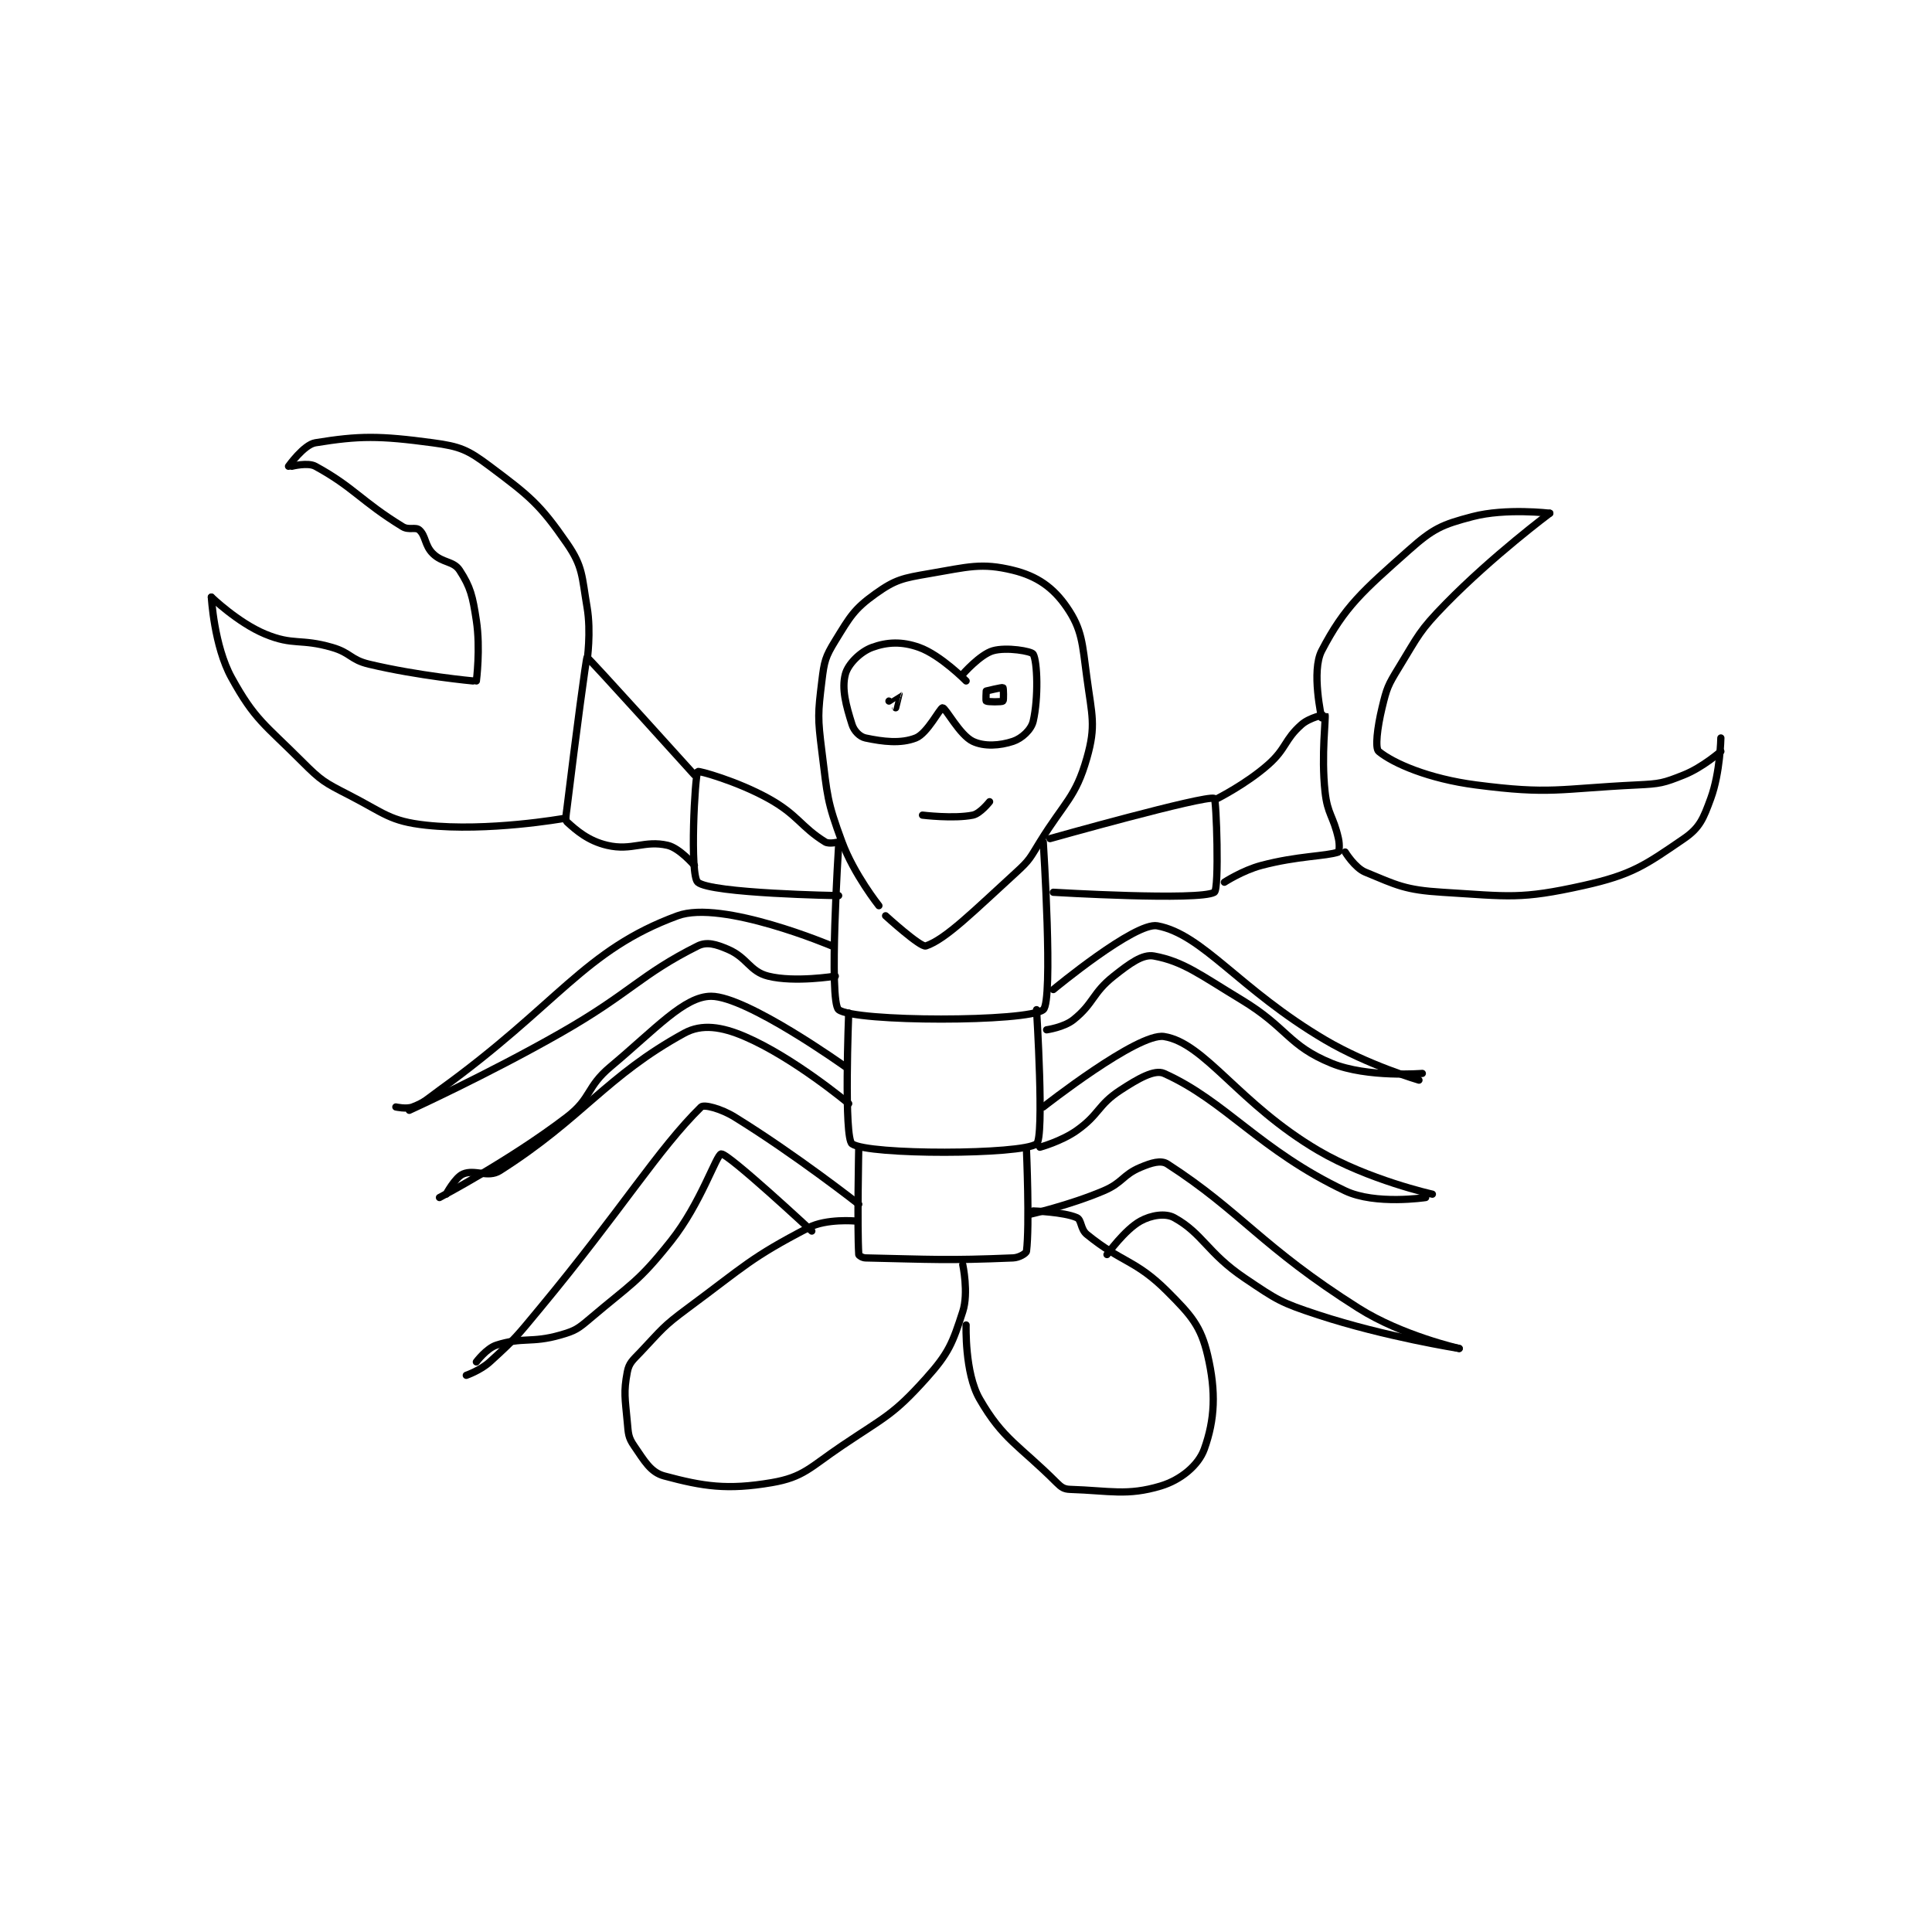 <?xml version="1.0" encoding="utf-8"?>
<!DOCTYPE svg PUBLIC "-//W3C//DTD SVG 1.1//EN" "http://www.w3.org/Graphics/SVG/1.1/DTD/svg11.dtd">
<svg viewBox="0 0 800 800" preserveAspectRatio="xMinYMin meet" xmlns="http://www.w3.org/2000/svg" version="1.1">
<g fill="none" stroke="black" stroke-linecap="round" stroke-linejoin="round" stroke-width="2.16">
<g transform="translate(87.52,183.347) scale(1.389) translate(-86,0)">
<path id="0" d="M285 138 C285 138 277.578 128.68 274 119 C269.468 106.737 269.667 105.338 268 92 C266.738 81.906 266.809 80.824 268 71 C268.708 65.16 269.007 63.864 272 59 C276.426 51.807 277.592 49.577 284 45 C289.909 40.779 292.14 40.342 300 39 C311.62 37.016 315.529 35.69 325 38 C332.148 39.743 336.973 43.142 341 49 C345.599 55.69 345.627 59.699 347 70 C348.512 81.341 349.779 84.275 347 94 C343.643 105.751 340.437 106.96 333 119 C330.055 123.768 330.047 124.31 326 128 C313.476 139.419 304.95 148.017 299 150 C297.44 150.52 287 141 287 141 "/>
<path id="1" d="M273 120 C273 120 270.01 166.598 273 169 C277.635 172.723 329.439 172.738 334 169 C337.064 166.488 334 119 334 119 "/>
<path id="2" d="M276 170 C276 170 274.507 207.263 277 209 C281.87 212.392 327.503 212.27 332 209 C334.378 207.27 332 169 332 169 "/>
<path id="3" d="M279 210 C279 210 278.494 233.653 279 242 C279.018 242.292 280.094 242.98 281 243 C300.729 243.429 305.296 243.821 325 243 C326.829 242.924 328.919 241.644 329 241 C329.967 233.267 329 211 329 211 "/>
<path id="4" d="M278 232 C278 232 269.354 231.216 264 234 C246.741 242.975 245.147 245.311 228 258 C220.466 263.575 220.378 264.267 214 271 C211.623 273.51 210.522 274.262 210 277 C208.843 283.073 209.35 284.845 210 292 C210.311 295.426 210.283 296.503 212 299 C215.113 303.528 216.924 306.907 221 308 C232.617 311.117 239.761 312.248 253 310 C262.562 308.376 264.409 305.463 274 299 C286.988 290.247 289.225 289.861 299 279 C305.877 271.359 306.964 268.384 310 259 C311.804 253.423 310 245 310 245 "/>
<path id="5" d="M331 229 C331 229 340.09 229.289 344 231 C345.462 231.64 345.05 234.411 347 236 C357.433 244.501 361.51 243.51 371 253 C378.176 260.176 380.983 263.384 383 272 C385.567 282.97 385.154 291.213 382 300 C380.257 304.854 374.968 309.21 369 311 C359.005 313.998 353.867 312.383 342 312 C340.211 311.942 339.404 311.404 338 310 C326.771 298.771 322.024 297.228 315 285 C310.534 277.225 311 263 311 263 "/>
<path id="6" d="M336 118 C336 118 382.042 105.034 385 106 C385.6 106.196 386.523 133.111 385 134 C380.523 136.611 337 134 337 134 "/>
<path id="7" d="M386 106 C386 106 394.567 101.661 401 96 C406.557 91.11 405.825 88.566 411 84 C413.425 81.861 417.992 80.978 418 81 C418.329 81.941 416.818 93.066 418 104 C418.742 110.861 420.484 111.176 422 118 C422.407 119.833 422.213 121.926 422 122 C418.268 123.298 409.883 123.119 399 126 C393.426 127.476 388 131 388 131 "/>
<path id="8" d="M417 82 C417 82 413.846 68.066 417 62 C423.864 48.801 429.28 44.196 443 32 C450.265 25.542 452.829 24.402 462 22 C471.868 19.416 485 21 485 21 "/>
<path id="9" d="M424 122 C424 122 426.859 126.7 430 128 C439.436 131.905 441.883 133.316 453 134 C472.921 135.226 476.26 136.165 495 132 C509.62 128.751 513.41 125.93 525 118 C529.747 114.752 530.795 112.015 533 106 C535.821 98.307 536 88 536 88 "/>
<path id="10" d="M485 21 C485 21 467.987 33.702 454 48 C446.022 56.155 445.969 57.261 440 67 C436.74 72.319 436.424 73.069 435 79 C433.572 84.95 432.867 91.069 434 92 C438.358 95.579 448.905 100.169 463 102 C485.33 104.9 487.585 103.133 511 102 C517.9 101.666 518.852 101.459 525 99 C530.582 96.767 536 92 536 92 "/>
<path id="11" d="M273 119 C273 119 270.164 119.721 269 119 C261.712 114.488 260.883 110.909 252 106 C242.662 100.84 231.246 97.707 231 98 C230.157 99.003 228.548 128.84 231 131 C234.84 134.383 273 135 273 135 "/>
<path id="12" d="M230 99 C230 99 198.341 63.91 198 64 C197.733 64.07 194.735 86.668 192 109 C191.761 110.953 191.437 112.484 192 113 C194.829 115.593 198.386 118.69 204 120 C211.412 121.73 215.079 118.403 222 120 C225.609 120.833 230 126 230 126 "/>
<path id="13" d="M191 112 C191 112 168.423 116.015 150 114 C139.165 112.815 137.599 110.443 127 105 C119.657 101.23 118.812 100.812 113 95 C101.86 83.86 98.967 82.644 92 70 C86.798 60.559 86 46 86 46 "/>
<path id="14" d="M198 65 C198 65 199.271 56.415 198 49 C196.409 39.718 196.817 36.977 192 30 C183.907 18.279 180.908 15.931 169 7 C162.417 2.063 160.16 1.099 152 0 C136.082 -2.143 130.091 -2.131 117 0 C113.582 0.556 109 7 109 7 "/>
<path id="15" d="M86 46 C86 46 93.925 53.636 102 57 C110.499 60.541 112.495 58.241 122 61 C127.593 62.624 127.434 64.675 133 66 C147.698 69.499 164 71 164 71 "/>
<path id="16" d="M110 7 C110 7 114.761 5.779 117 7 C128.457 13.249 130.623 17.414 143 25 C144.876 26.15 146.871 24.997 148 26 C149.959 27.742 149.568 30.568 152 33 C154.874 35.874 158.173 35.189 160 38 C163.269 43.03 163.892 45.688 165 53 C166.266 61.352 165 71 165 71 "/>
<path id="17" d="M337 163 C337 163 361.386 142.775 368 144 C381.549 146.509 392.489 162.955 418 178 C430.774 185.533 446 190 446 190 "/>
<path id="18" d="M335 175 C335 175 340.159 174.273 343 172 C349.119 167.105 348.585 164.079 355 159 C359.821 155.184 363.628 152.379 367 153 C375.788 154.619 380.735 158.595 393 166 C406.94 174.417 406.887 179.658 420 185 C430.652 189.34 447 188 447 188 "/>
<path id="19" d="M334 198 C334 198 362.246 175.771 370 177 C382.197 178.934 392.366 197.115 416 211 C430.916 219.763 450 224 450 224 "/>
<path id="20" d="M333 210 C333 210 339.399 208.259 344 205 C350.802 200.182 350.205 197.443 357 193 C362.303 189.533 367.175 186.735 370 188 C388.293 196.191 398.499 210.903 424 223 C433.011 227.275 448 225 448 225 "/>
<path id="21" d="M330 230 C330 230 341.769 227.341 352 223 C357.724 220.572 357.633 218.26 363 216 C366.24 214.636 369.087 213.764 371 215 C393.053 229.25 398.974 239.65 428 258 C440.96 266.193 458 270 458 270 "/>
<path id="22" d="M458 270 C458 270 435.906 266.531 416 260 C404.742 256.306 403.811 255.617 394 249 C382.948 241.546 381.481 235.651 373 231 C370.404 229.576 366.186 230.248 363 232 C358.319 234.575 353 242 353 242 "/>
<path id="23" d="M271 150 C271 150 238.243 136.133 225 141 C197.049 151.273 189.587 167.323 154 193 C150.194 195.746 149.69 196.581 146 198 C144.141 198.715 141 198 141 198 "/>
<path id="24" d="M145 199 C145 199 168.162 188.443 190 176 C210.977 164.048 213.887 158.557 231 150 C233.694 148.653 236.45 149.479 240 151 C245.809 153.49 246.472 157.618 252 159 C259.897 160.974 272 159 272 159 "/>
<path id="25" d="M275 186 C275 186 245.64 165 235 165 C227.02 165 218.569 174.64 205 186 C197.711 192.102 199.394 195.346 192 201 C174.972 214.021 154 225 154 225 "/>
<path id="26" d="M276 197 C276 197 259.599 183.257 245 177 C238.201 174.086 232.241 173.128 227 176 C203.738 188.746 196.761 201.243 172 217 C168.447 219.261 164.497 216.47 161 218 C158.669 219.02 156 224 156 224 "/>
<path id="27" d="M279 227 C279 227 260.239 212.254 242 201 C237.925 198.486 232.846 197.168 232 198 C219.16 210.619 208.44 228.518 184 258 C177.036 266.401 176.734 266.969 169 274 C166.216 276.531 162 278 162 278 "/>
<path id="28" d="M265 235 C265 235 240.114 211.849 238 212 C236.595 212.1 231.878 226.846 223 238 C213.148 250.378 211.238 250.616 199 261 C195.276 264.16 194.532 264.705 190 266 C181.37 268.466 178.819 266.498 171 269 C168.023 269.953 165 274 165 274 "/>
<path id="29" d="M288 77 C288 77 290.996 74.996 291 75 C291.013 75.013 290 79 290 79 "/>
<path id="30" d="M317 74 C317 74 321.739 72.843 322 73 C322.143 73.085 322.244 76.805 322 77 C321.619 77.305 317.46 77.276 317 77 C316.835 76.901 317 74 317 74 "/>
<path id="31" d="M298 111 C298 111 307.282 112.144 313 111 C315.211 110.558 318 107 318 107 "/>
<path id="32" d="M310 69 C310 69 315.171 63.094 319 62 C323.078 60.835 330.504 62.132 331 63 C332.263 65.211 332.596 76.083 331 83 C330.411 85.554 327.623 88.126 325 89 C321.066 90.311 316.406 90.622 313 89 C309.094 87.14 304.944 79.055 304 79 C303.265 78.957 299.46 86.646 296 88 C291.496 89.763 286.232 89.102 281 88 C279.311 87.644 277.608 85.926 277 84 C275.193 78.279 273.858 73.378 275 69 C275.796 65.95 279.49 62.276 283 61 C287.504 59.362 291.894 59.177 297 61 C303.408 63.289 311 71 311 71 "/>
</g>
</g>
</svg>

